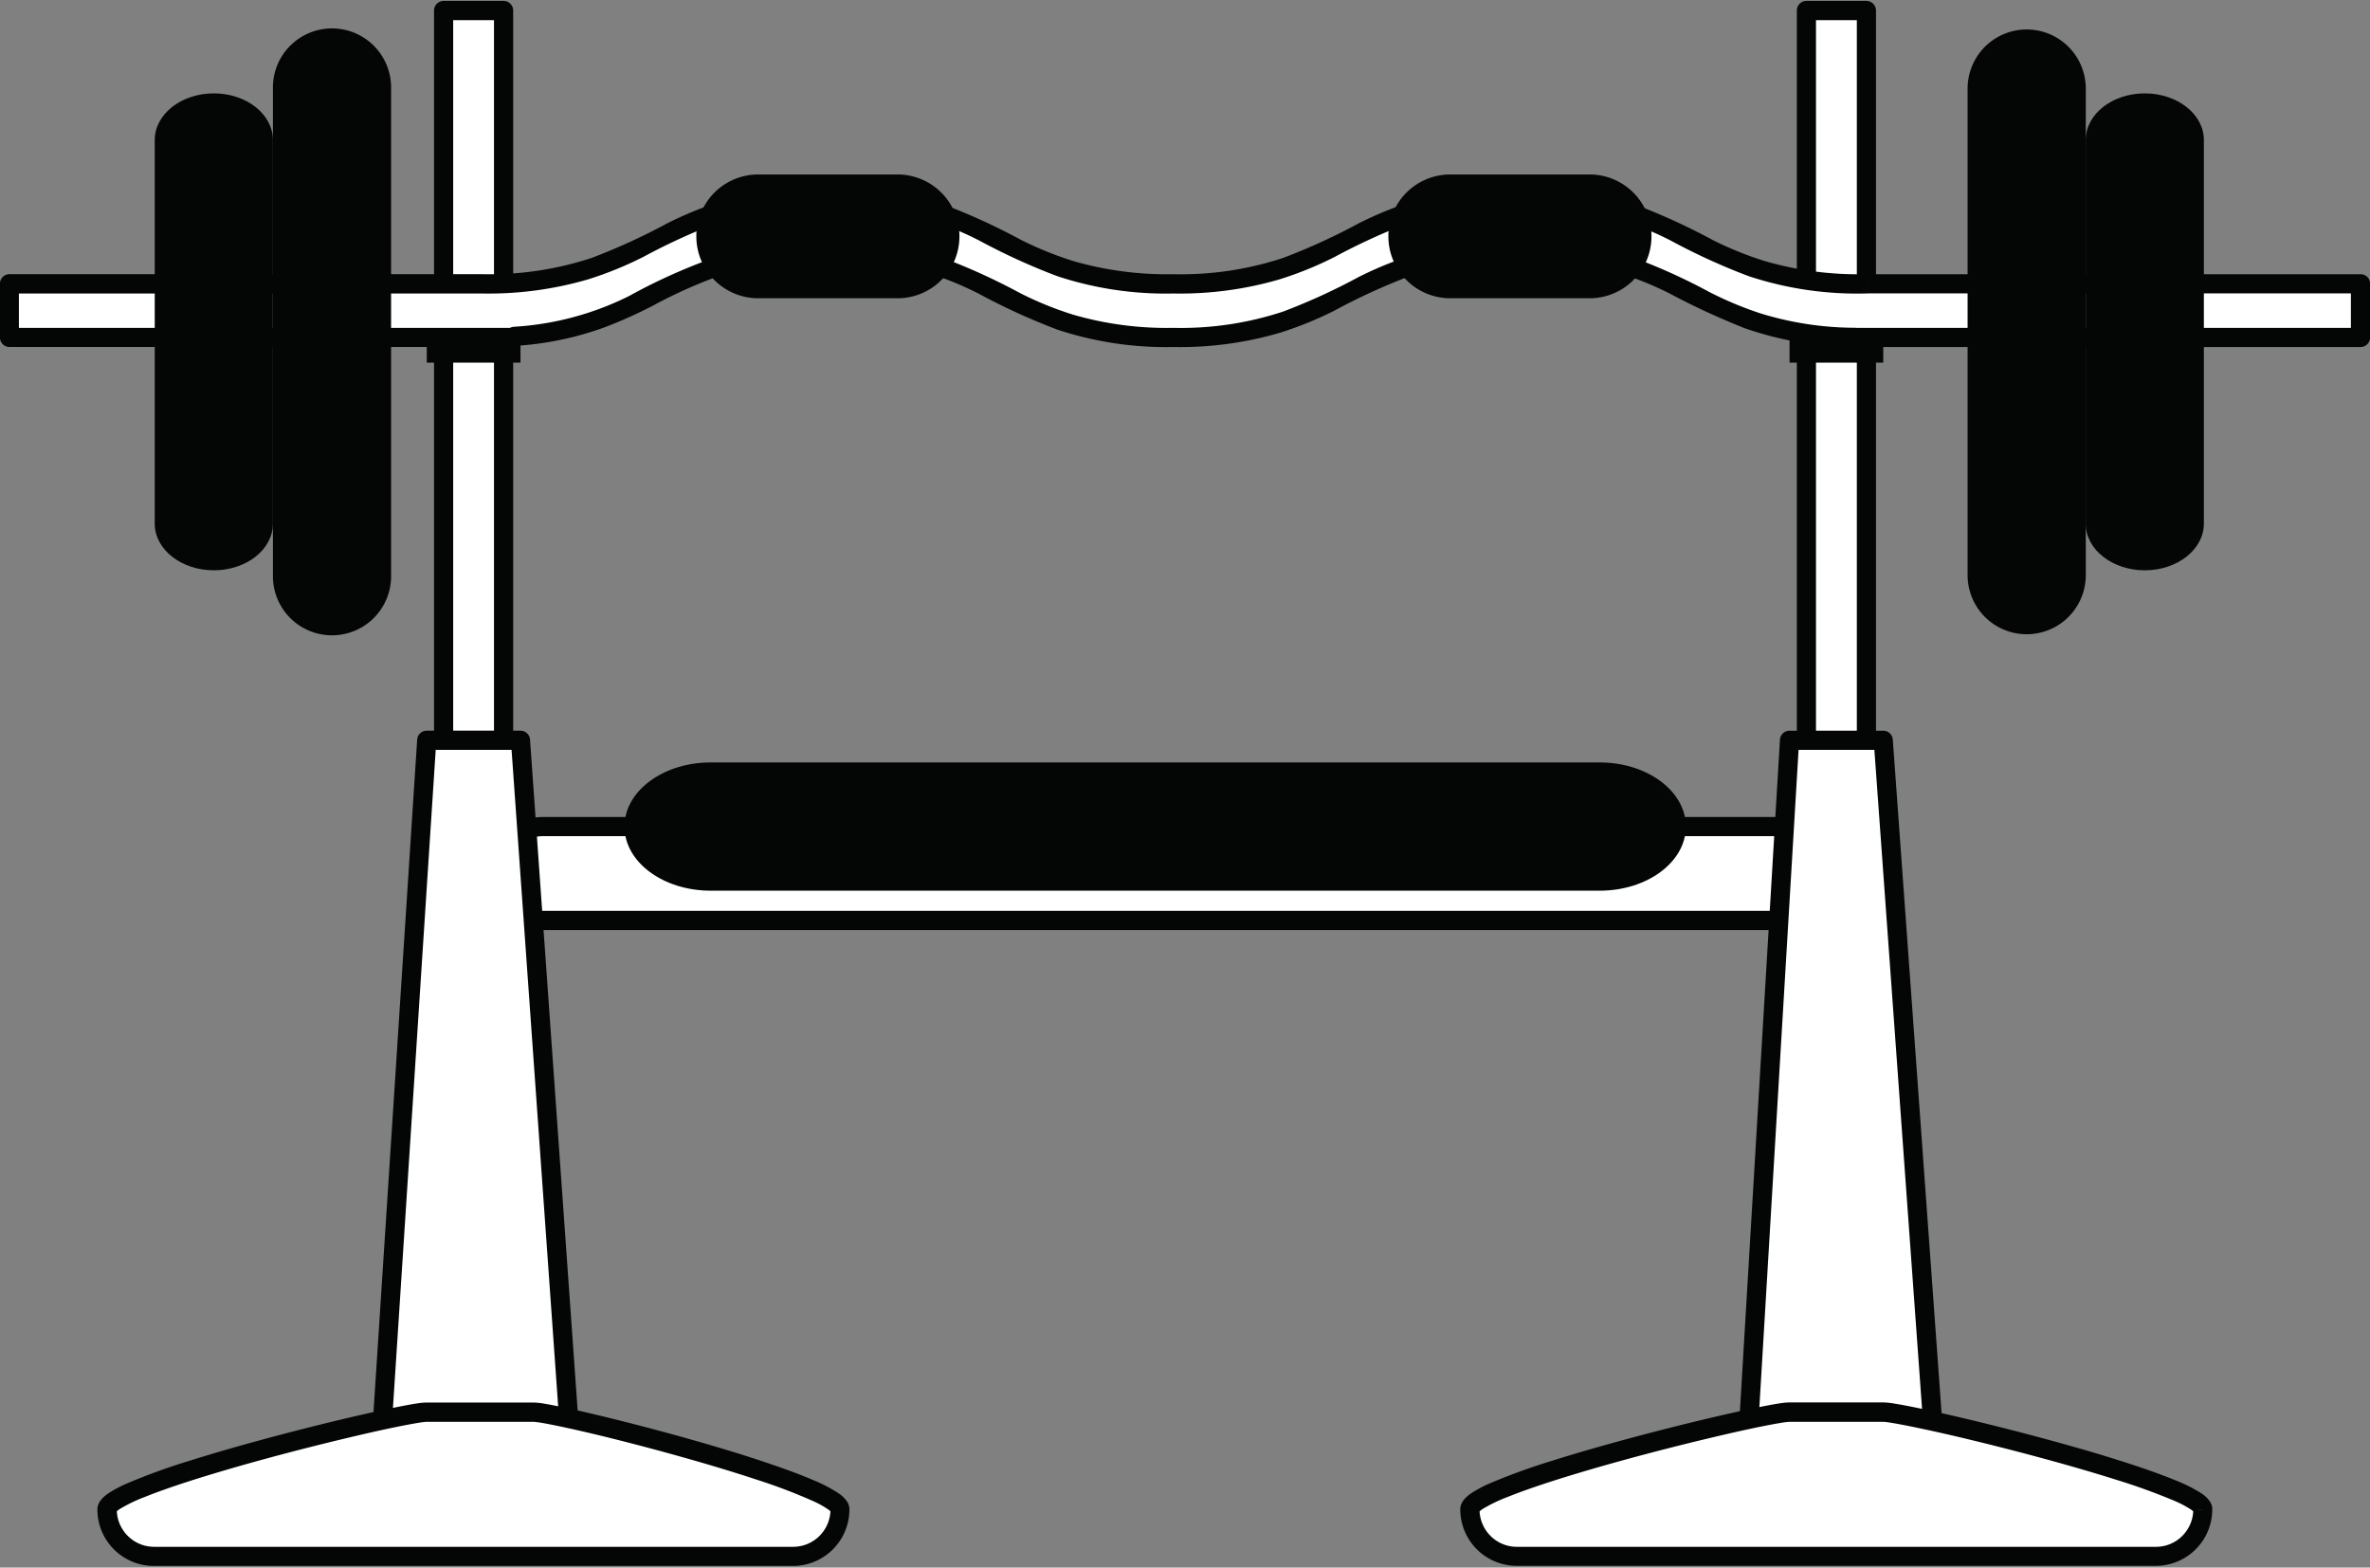<svg xmlns="http://www.w3.org/2000/svg" xmlns:xlink="http://www.w3.org/1999/xlink" width="120.037" height="79.394" viewBox="0 0 120.037 79.394">
  <rect x="0" y="0" width="120.037" height="79.394" fill="#808080" stroke="none"/>
  <defs>
    <clipPath id="clip-path">
      <path id="Path_548" data-name="Path 548" d="M741,406.836h4.624v38.32H741Zm0,0" transform="translate(-741 -406.836)"/>
    </clipPath>
    <clipPath id="clip-path-2">
      <path id="Path_554" data-name="Path 554" d="M701,575h38.672v8.707H701Zm0,0" transform="translate(-701 -575)"/>
    </clipPath>
    <clipPath id="clip-path-3">
      <path id="Path_557" data-name="Path 557" d="M906,406.836h4.2v38.32H906Zm0,0" transform="translate(-906 -406.836)"/>
    </clipPath>
    <clipPath id="clip-path-4">
      <path id="Path_563" data-name="Path 563" d="M865,575h38.671v8.707H865Zm0,0" transform="translate(-865 -575)"/>
    </clipPath>
    <clipPath id="clip-path-5">
      <path id="Path_566" data-name="Path 566" d="M689.68,429H809.717v8.407H689.68Zm0,0" transform="translate(-689.68 -429)"/>
    </clipPath>
  </defs>
  <g id="Devices_Needing_Maintenance" data-name="Devices Needing Maintenance" transform="translate(-689.68 -406.836)">
    <path id="Path_544" data-name="Path 544" d="M819.226,508.807a2.375,2.375,0,0,1-2.373,2.377H751.748a2.377,2.377,0,0,1,0-4.755h65.105a2.375,2.375,0,0,1,2.373,2.377" transform="translate(-34.603 -57.73)" fill="#fff"/>
    <path id="Path_545" data-name="Path 545" d="M818.558,508.137h-.486a1.886,1.886,0,0,1-1.887,1.892H751.08a1.892,1.892,0,0,1,0-3.783h65.105a1.889,1.889,0,0,1,1.887,1.892h.972a2.861,2.861,0,0,0-2.859-2.864H751.08a2.864,2.864,0,0,0,0,5.727h65.105a2.86,2.86,0,0,0,2.859-2.863h-.486" transform="translate(-33.935 -57.06)" fill="#040606"/>
    <path id="Path_546" data-name="Path 546" d="M746.17,445.069h-3.037V408.105h3.037v36.964" transform="translate(-30.984 -0.736)" fill="#fff"/>
    <g id="Group_322" data-name="Group 322" transform="translate(711.252 406.836)" clip-path="url(#clip-path)">
      <path id="Path_547" data-name="Path 547" d="M745.5,444.4v-.486h-2.553V407.919h2.067V444.4h.486v0h.486V407.433a.482.482,0,0,0-.143-.343.477.477,0,0,0-.343-.145h-3.037a.49.49,0,0,0-.486.488V444.4a.485.485,0,0,0,.486.486H745.5a.485.485,0,0,0,.486-.486H745.5" transform="translate(-741.566 -406.899)" fill="#040606"/>
    </g>
    <path id="Path_549" data-name="Path 549" d="M745.1,536.074H734.906l2.6-40.031h4.747l2.842,40.031" transform="translate(-26.216 -51.709)" fill="#fff"/>
    <path id="Path_550" data-name="Path 550" d="M744.43,535.4v-.486h-9.672l2.538-39.059h3.842l2.81,39.581.482-.036v0l.485-.033-2.842-40.033a.485.485,0,0,0-.484-.451h-4.747a.485.485,0,0,0-.485.455l-2.6,40.031a.486.486,0,0,0,.483.519H744.43a.484.484,0,0,0,.485-.521l-.485.033" transform="translate(-25.548 -51.039)" fill="#040606"/>
    <path id="Path_551" data-name="Path 551" d="M745.845,448.541H741.1V447.1h4.747v1.443" transform="translate(-29.805 -23.338)" fill="#040606"/>
    <path id="Path_552" data-name="Path 552" d="M739.712,581.92a2.376,2.376,0,0,1-2.372,2.379H704.966a2.376,2.376,0,0,1-2.372-2.379c0-1.314,14.874-4.924,16.185-4.924h5.405c1.312,0,15.528,3.611,15.528,4.924" transform="translate(-7.486 -98.634)" fill="#fff"/>
    <g id="Group_323" data-name="Group 323" transform="translate(694.438 477.523)" clip-path="url(#clip-path-2)">
      <path id="Path_553" data-name="Path 553" d="M739.042,581.25h-.484a1.892,1.892,0,0,1-1.888,1.893H704.3a1.892,1.892,0,0,1-1.888-1.893h-.234l.2.128a.246.246,0,0,0,.031-.128h-.234l.2.128-.018-.013.018.015v0l-.018-.013.018.015a.968.968,0,0,1,.217-.171,7.9,7.9,0,0,1,1.238-.593c.965-.389,2.289-.826,3.742-1.258,2.177-.649,4.645-1.289,6.662-1.765,1.006-.24,1.9-.437,2.589-.573.345-.069.636-.121.859-.158a4.251,4.251,0,0,1,.425-.052h5.405c.031,0,.154.012.319.036.625.1,1.9.373,3.435.751,2.305.57,5.211,1.367,7.53,2.135a28.047,28.047,0,0,1,2.868,1.087,4.824,4.824,0,0,1,.779.43.788.788,0,0,1,.138.12l0,0,.033-.025-.036.02,0,.005.033-.025-.036.02.21-.116h-.235a.234.234,0,0,0,.025.116l.21-.116h.734a.753.753,0,0,0-.108-.379,1.492,1.492,0,0,0-.435-.432,7.527,7.527,0,0,0-1.314-.685c-.96-.41-2.245-.855-3.655-1.3-2.119-.662-4.519-1.312-6.493-1.8-.987-.243-1.867-.446-2.553-.589-.345-.071-.639-.128-.879-.168a3.7,3.7,0,0,0-.576-.062h-5.405a3.58,3.58,0,0,0-.468.044c-.711.107-2.036.386-3.653.768-2.422.573-5.471,1.376-7.931,2.153a31.284,31.284,0,0,0-3.107,1.128,6.077,6.077,0,0,0-.979.522,1.734,1.734,0,0,0-.337.3.86.86,0,0,0-.131.207.686.686,0,0,0-.066.29,2.861,2.861,0,0,0,2.858,2.865h32.373a2.861,2.861,0,0,0,2.857-2.865h-.485" transform="translate(-701.254 -575.487)" fill="#040606"/>
    </g>
    <path id="Path_555" data-name="Path 555" d="M910.38,445.069h-3.036V408.105h3.036v36.964" transform="translate(-126.17 -0.736)" fill="#fff"/>
    <g id="Group_324" data-name="Group 324" transform="translate(780.609 406.836)" clip-path="url(#clip-path-3)">
      <path id="Path_556" data-name="Path 556" d="M909.71,444.4v-.486h-2.553V407.919h2.069V444.4h.484v0h.486V407.433a.482.482,0,0,0-.143-.343.477.477,0,0,0-.344-.145h-3.036a.487.487,0,0,0-.486.488V444.4a.482.482,0,0,0,.486.486h3.036a.485.485,0,0,0,.486-.486h-.486" transform="translate(-906.109 -406.899)" fill="#040606"/>
    </g>
    <path id="Path_558" data-name="Path 558" d="M909.66,536.074H899.629l2.388-40.031h4.747l2.9,40.031" transform="translate(-121.698 -51.709)" fill="#fff"/>
    <path id="Path_559" data-name="Path 559" d="M908.991,535.4v-.486h-9.515l2.329-39.059h3.839l2.864,39.581.484-.036v0l.485-.034-2.9-40.031a.483.483,0,0,0-.483-.451h-4.747a.485.485,0,0,0-.485.456l-2.387,40.033a.492.492,0,0,0,.133.363.482.482,0,0,0,.351.153h10.031a.483.483,0,0,0,.356-.156.491.491,0,0,0,.128-.366l-.485.034" transform="translate(-121.03 -51.039)" fill="#040606"/>
    <path id="Path_560" data-name="Path 560" d="M910.056,448.541h-4.747V447.1h4.747v1.443" transform="translate(-124.991 -23.338)" fill="#040606"/>
    <path id="Path_561" data-name="Path 561" d="M903.921,581.92a2.377,2.377,0,0,1-2.374,2.379H869.173a2.376,2.376,0,0,1-2.372-2.379c0-1.314,14.875-4.924,16.187-4.924h4.747c1.312,0,16.186,3.611,16.186,4.924" transform="translate(-102.669 -98.634)" fill="#fff"/>
    <g id="Group_325" data-name="Group 325" transform="translate(763.375 477.523)" clip-path="url(#clip-path-4)">
      <path id="Path_562" data-name="Path 562" d="M903.252,581.25h-.486a1.9,1.9,0,0,1-.553,1.338,1.877,1.877,0,0,1-1.335.555H868.505a1.875,1.875,0,0,1-1.335-.555,1.9,1.9,0,0,1-.554-1.338h-.234l.205.128a.254.254,0,0,0,.029-.128h-.234l.205.128-.021-.013.02.015,0,0-.021-.013.02.015a1.014,1.014,0,0,1,.217-.171,7.9,7.9,0,0,1,1.238-.593c.965-.389,2.29-.826,3.742-1.258,2.177-.649,4.647-1.289,6.662-1.765,1.01-.24,1.9-.437,2.589-.573.345-.069.635-.121.859-.158a4.2,4.2,0,0,1,.427-.052h4.747a3.192,3.192,0,0,1,.327.038c.645.1,1.973.373,3.571.75,2.4.57,5.438,1.368,7.862,2.136a31.033,31.033,0,0,1,3.005,1.087,5.334,5.334,0,0,1,.818.432.787.787,0,0,1,.146.123l0,0,.038-.028-.041.025,0,0,.038-.028-.041.025.215-.127h-.243a.264.264,0,0,0,.028.127l.215-.127h.726a.723.723,0,0,0-.115-.386,1.49,1.49,0,0,0-.451-.432,7.937,7.937,0,0,0-1.37-.68c-1-.41-2.343-.854-3.818-1.3-2.21-.66-4.715-1.312-6.771-1.8-1.028-.243-1.942-.446-2.654-.589-.356-.071-.662-.126-.908-.166a3.87,3.87,0,0,0-.583-.062h-4.747a3.6,3.6,0,0,0-.47.044c-.711.107-2.036.386-3.653.768-2.42.573-5.471,1.376-7.931,2.153a31.6,31.6,0,0,0-3.107,1.128,6.077,6.077,0,0,0-.979.522,1.738,1.738,0,0,0-.337.3.862.862,0,0,0-.131.207.692.692,0,0,0-.064.29,2.861,2.861,0,0,0,2.857,2.865h32.373a2.861,2.861,0,0,0,2.857-2.865h-.483" transform="translate(-865.375 -575.487)" fill="#040606"/>
    </g>
    <path id="Path_564" data-name="Path 564" d="M784.922,434.94v0l-.159,0c-8.74,0-8.74-4.42-17.479-4.42s-8.739,4.42-17.479,4.42h-.059c-8.738,0-8.738-4.42-17.477-4.42s-8.74,4.42-17.48,4.42l-.159,0v0H690.824v2.714h25.584V437.6c7.159-.507,7.7-4.363,15.861-4.363,8.74,0,8.74,4.419,17.479,4.419h.056c8.739,0,8.739-4.419,17.477-4.419,8.589,0,8.739,4.268,17.034,4.414v.005H809.9V434.94H784.922" transform="translate(-0.663 -13.729)" fill="#fff"/>
    <g id="Group_326" data-name="Group 326" transform="translate(689.68 416.152)" clip-path="url(#clip-path-5)">
      <path id="Path_565" data-name="Path 565" d="M784.254,434.269h.484v0a.486.486,0,0,0-.143-.345.477.477,0,0,0-.345-.141l-.156,0a17.04,17.04,0,0,1-5.049-.67,17.408,17.408,0,0,1-2.654-1.079,32.167,32.167,0,0,0-3.931-1.793,17.5,17.5,0,0,0-5.845-.879,18,18,0,0,0-5.33.711,18.189,18.189,0,0,0-2.8,1.136,31.5,31.5,0,0,1-3.818,1.747,16.524,16.524,0,0,1-5.532.826v.486l0-.486h-.069l.005.486v-.486a17.028,17.028,0,0,1-5.047-.67,17.423,17.423,0,0,1-2.655-1.079,32.02,32.02,0,0,0-3.929-1.793,17.5,17.5,0,0,0-5.845-.879,17.988,17.988,0,0,0-5.33.711,18.212,18.212,0,0,0-2.8,1.136,31.654,31.654,0,0,1-3.819,1.747,16.516,16.516,0,0,1-5.532.826l-.154,0a.48.48,0,0,0-.346.141.486.486,0,0,0-.143.345v0h.484v-.486H690.156a.482.482,0,0,0-.484.486v2.714a.487.487,0,0,0,.484.488H715.74a.485.485,0,0,0,.345-.144.478.478,0,0,0,.141-.343v-.056h-.486l.036.486a16.058,16.058,0,0,0,4.481-.925,23.251,23.251,0,0,0,2.489-1.113,24.167,24.167,0,0,1,3.608-1.594,16.856,16.856,0,0,1,5.247-.732,15.672,15.672,0,0,1,7.7,1.75,32.666,32.666,0,0,0,3.931,1.792,17.491,17.491,0,0,0,5.845.88h.033l-.005-.488,0,.488h.033a17.954,17.954,0,0,0,5.33-.712,18.351,18.351,0,0,0,2.8-1.135,31.389,31.389,0,0,1,3.818-1.747,16.54,16.54,0,0,1,5.53-.828,17.094,17.094,0,0,1,4.98.65,16.834,16.834,0,0,1,2.624,1.051,37.118,37.118,0,0,0,3.832,1.772,16.943,16.943,0,0,0,5.589.942l.008-.486h-.486v.005a.49.49,0,0,0,.486.488h25.585a.487.487,0,0,0,.485-.488v-2.714a.482.482,0,0,0-.485-.486H784.254v.486h0v.486h24.491V436.5h-25.1v.486h.486v-.005a.487.487,0,0,0-.478-.486,16.373,16.373,0,0,1-4.813-.729,18.165,18.165,0,0,1-2.58-1.077,29.825,29.825,0,0,0-3.881-1.757,17.545,17.545,0,0,0-5.768-.851,18.007,18.007,0,0,0-5.328.71,18.455,18.455,0,0,0-2.8,1.136,31.509,31.509,0,0,1-3.818,1.747,16.525,16.525,0,0,1-5.532.826v.486l0-.486h-.066l.005.486V436.5a16.966,16.966,0,0,1-5.048-.67,17.421,17.421,0,0,1-2.655-1.077,32.191,32.191,0,0,0-3.929-1.795,17.478,17.478,0,0,0-5.847-.877,18.225,18.225,0,0,0-5.046.627,28.869,28.869,0,0,0-5.011,2.179,15.053,15.053,0,0,1-5.839,1.558.486.486,0,0,0-.45.484v.056h.485V436.5h-25.1v-1.742h23.321a.484.484,0,0,0,.486-.486v0h-.486l0,.488h.161a18,18,0,0,0,5.33-.711,18.3,18.3,0,0,0,2.8-1.136,31.819,31.819,0,0,1,3.818-1.747,16.567,16.567,0,0,1,5.533-.826,15.7,15.7,0,0,1,7.7,1.749,32.3,32.3,0,0,0,3.931,1.793,17.5,17.5,0,0,0,5.845.878h.034l-.005-.486,0,.486h.034a18,18,0,0,0,5.329-.711,18.194,18.194,0,0,0,2.8-1.136,32.025,32.025,0,0,1,3.819-1.747,16.555,16.555,0,0,1,5.532-.826,15.725,15.725,0,0,1,7.7,1.749,31.965,31.965,0,0,0,3.931,1.793,17.494,17.494,0,0,0,5.846.878h.162l0-.488h-.486v0a.487.487,0,0,0,.486.486v-.486" transform="translate(-689.675 -429.21)" fill="#040606"/>
    </g>
    <path id="Path_567" data-name="Path 567" d="M818.684,501.951c0,1.794-1.955,3.248-4.366,3.248H769.292c-2.412,0-4.366-1.453-4.366-3.248s1.954-3.248,4.366-3.248h45.026c2.41,0,4.366,1.455,4.366,3.248" transform="translate(-43.617 -53.251)" fill="#040606"/>
    <path id="Path_568" data-name="Path 568" d="M856.973,430.992a3.132,3.132,0,0,0,3.128,3.136h7.118a3.135,3.135,0,0,0,0-6.269H860.1a3.131,3.131,0,0,0-3.128,3.133" transform="translate(-96.973 -12.186)" fill="#040606"/>
    <path id="Path_569" data-name="Path 569" d="M773.586,430.992a3.131,3.131,0,0,0,3.126,3.136h7.12a3.135,3.135,0,0,0,0-6.269h-7.12a3.131,3.131,0,0,0-3.126,3.133" transform="translate(-48.637 -12.186)" fill="#040606"/>
    <path id="Path_570" data-name="Path 570" d="M926.762,438.015a2.993,2.993,0,1,0,5.986,0V413.371a2.993,2.993,0,1,0-5.986,0v24.644" transform="translate(-137.426 -2.049)" fill="#040606"/>
    <path id="Path_571" data-name="Path 571" d="M941,439.878c0,1.307,1.34,2.364,2.992,2.364s2.993-1.058,2.993-2.364V420.45c0-1.307-1.34-2.364-2.993-2.364S941,419.144,941,420.45v19.428" transform="translate(-145.682 -6.521)" fill="#040606"/>
    <path id="Path_572" data-name="Path 572" d="M728.551,438.015a2.993,2.993,0,1,1-5.985,0V413.371a2.993,2.993,0,1,1,5.985,0v24.644" transform="translate(-19.063 -2.049)" fill="#040606"/>
    <path id="Path_573" data-name="Path 573" d="M714.31,439.878c0,1.307-1.341,2.364-2.993,2.364s-2.993-1.058-2.993-2.364V420.45c0-1.307,1.34-2.364,2.993-2.364s2.993,1.058,2.993,2.364v19.428" transform="translate(-10.807 -6.521)" fill="#040606"/>
  </g>
</svg>
